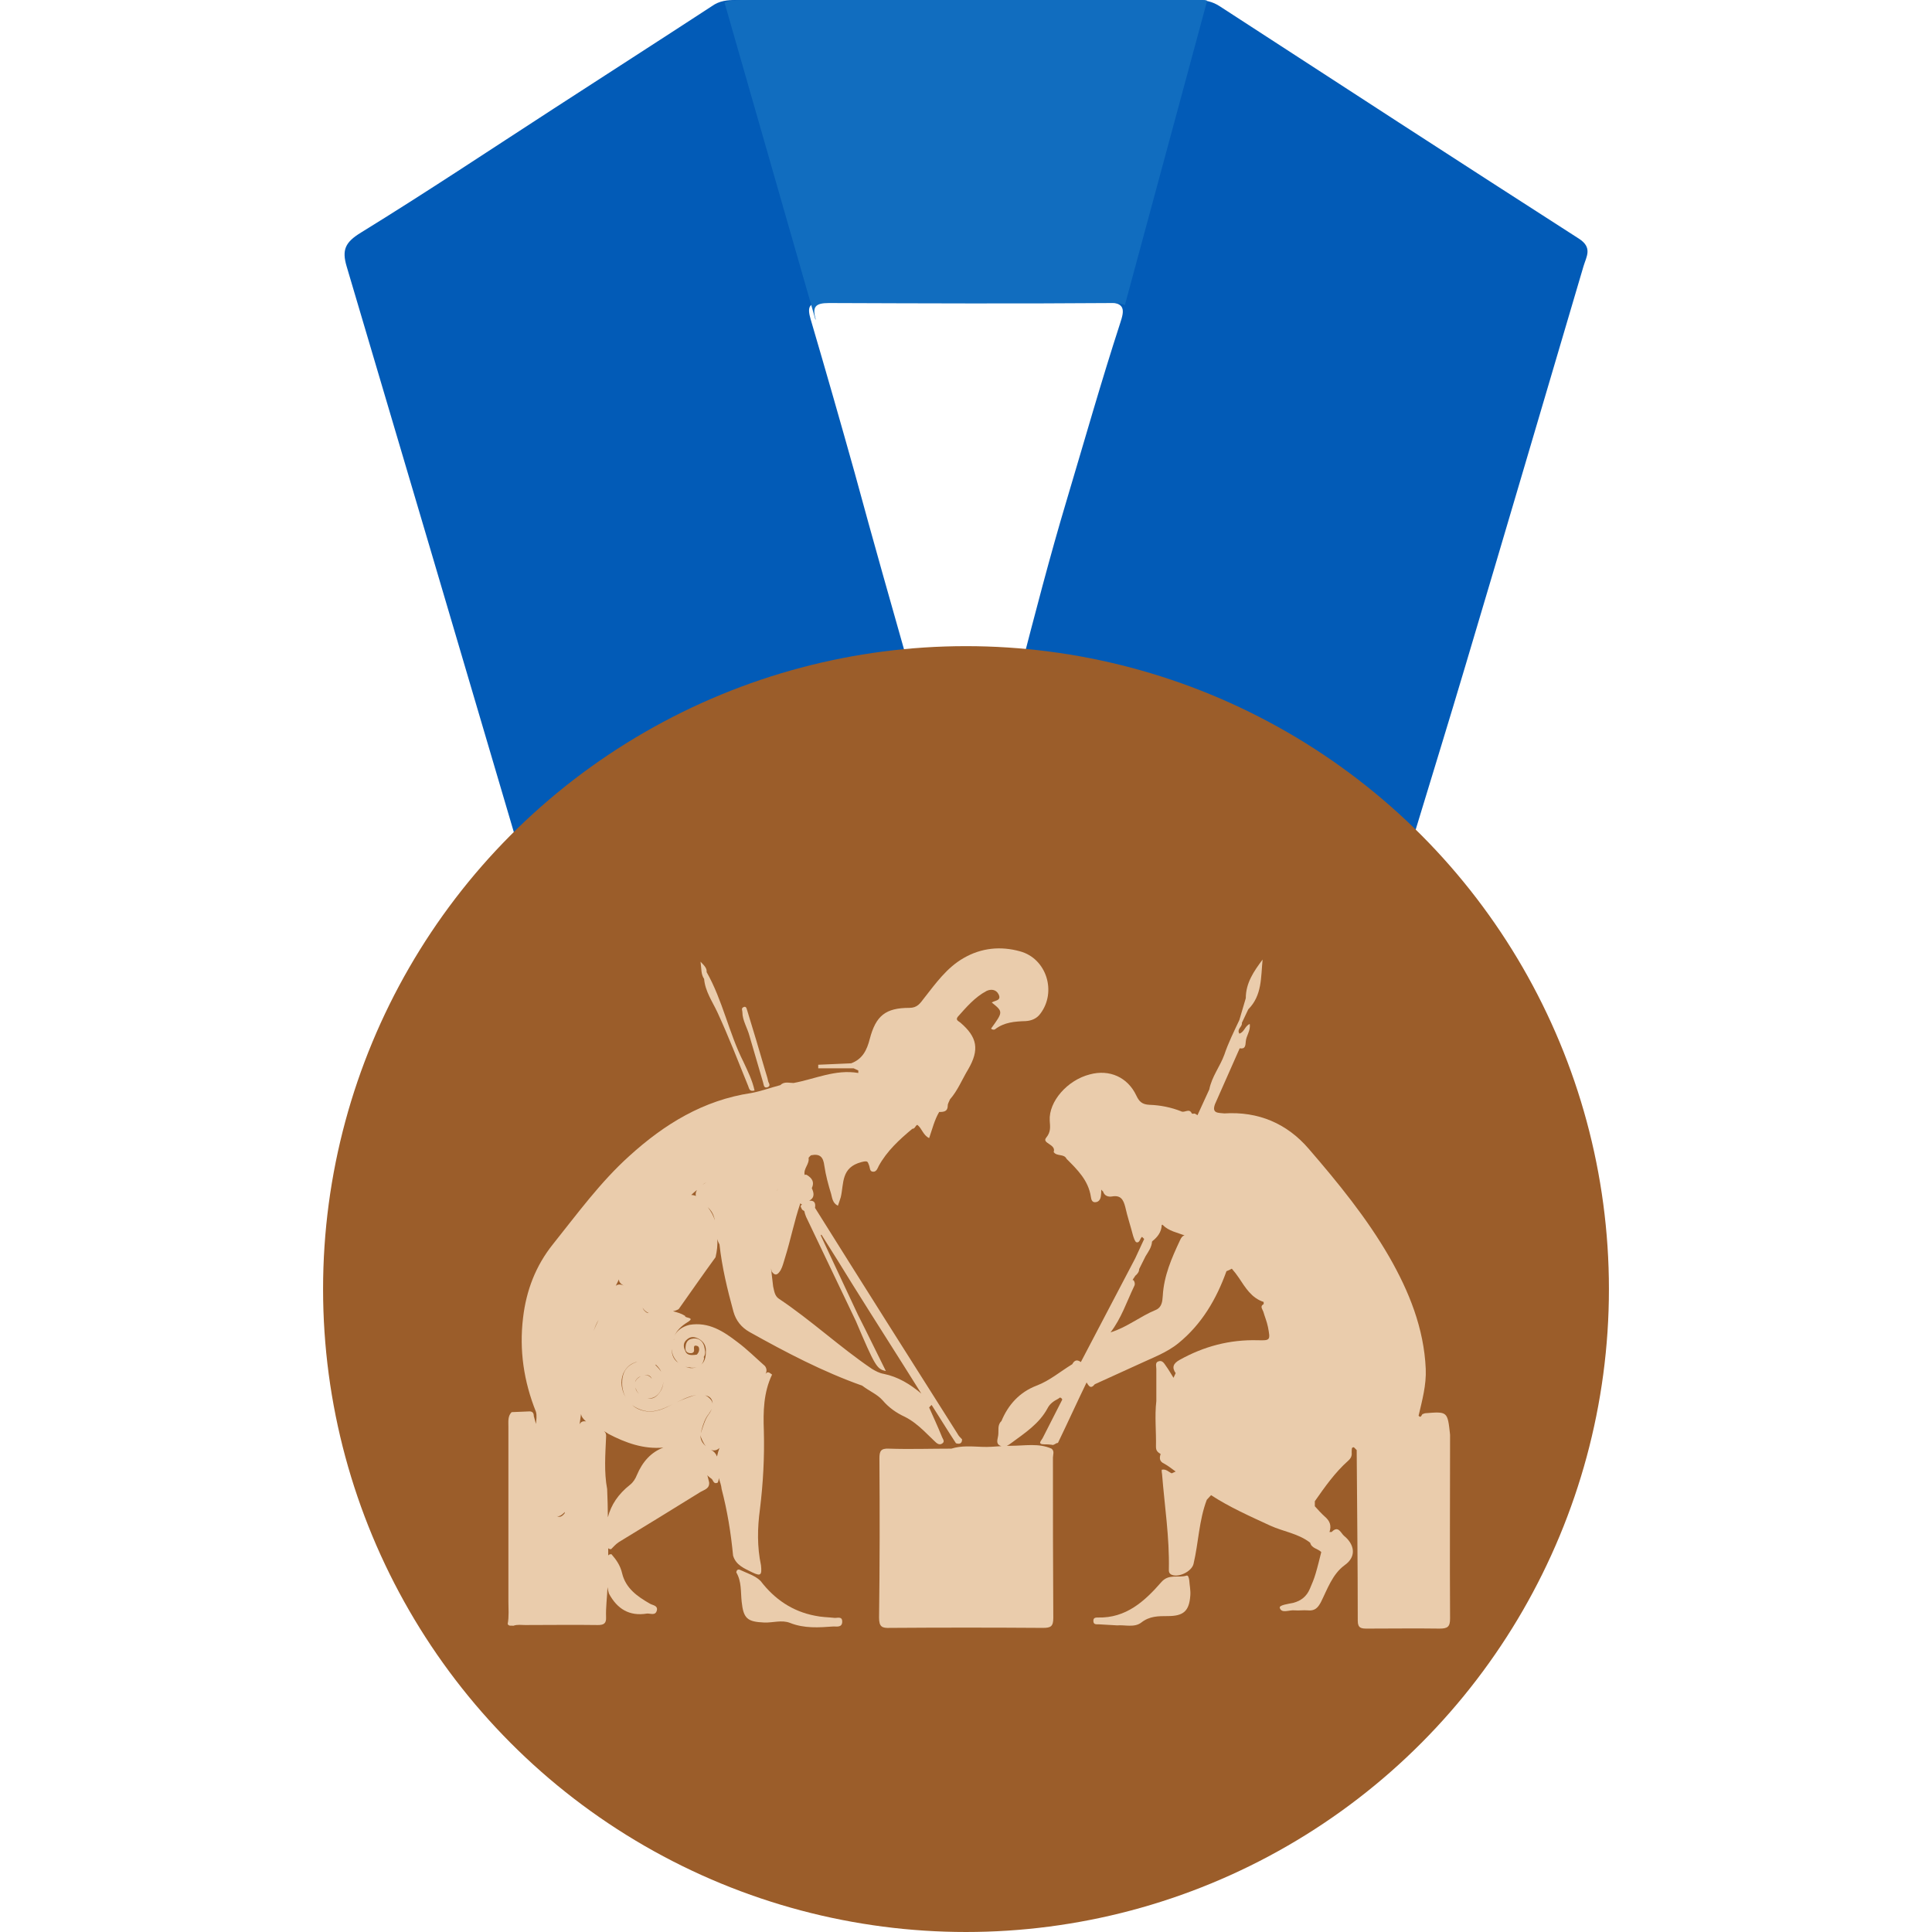 <?xml version="1.0" encoding="utf-8"?>
<!-- Generator: Adobe Illustrator 26.0.3, SVG Export Plug-In . SVG Version: 6.00 Build 0)  -->
<svg version="1.1" id="Warstwa_1" xmlns="http://www.w3.org/2000/svg" xmlns:xlink="http://www.w3.org/1999/xlink" x="0px" y="0px"
	 viewBox="0 0 54 54" style="enable-background:new 0 0 54 54;" xml:space="preserve">
<style type="text/css">
	.st0{fill:#025BB7;}
	.st1{fill:#116DBF;}
	.st2{fill:#9B5D2A;}
	.st3{fill:#EACCAC;}
</style>
<g>
	<path class="st0" d="M25.46,18.83c-4.01,0.37-7.61,1.77-10.76,4.29c-0.1,0.08-0.21,0.13-0.32,0.2c-1.56-5.29-3.12-10.58-4.69-15.87
		c-0.14-0.47-0.04-0.68,0.4-0.95c1.82-1.12,3.59-2.3,5.38-3.46c1.48-0.96,2.96-1.91,4.43-2.87C20.11,0.02,20.33,0,20.57,0
		c4.29,0,8.58,0,12.87,0c0.24,0,0.45,0.04,0.66,0.18c3.34,2.17,6.68,4.34,10.03,6.49c0.39,0.25,0.21,0.5,0.13,0.77
		c-1.1,3.72-2.19,7.44-3.3,11.16c-0.46,1.55-0.94,3.1-1.41,4.65c-1.02-0.6-1.93-1.37-2.97-1.95c-2.18-1.21-4.5-1.98-6.95-2.34
		c-0.38-0.06-0.76-0.1-1.13-0.15c0.42-1.62,0.84-3.25,1.32-4.85c0.49-1.64,0.96-3.3,1.49-4.93c0.12-0.36,0.15-0.58-0.37-0.58
		c-2.64,0.02-5.28,0.02-7.92,0c-0.4,0-0.47,0.11-0.36,0.48c0.42,1.43,0.83,2.86,1.23,4.29C24.4,15.1,24.93,16.96,25.46,18.83z"/>
	<path class="st1" d="M33.61,0c-4.29,0-8.58,0-12.87,0c-0.17,0-0.33,0.01-0.49,0.07l2.54,8.86c0,0,0.01,0,0.01,0
		c-0.1-0.35-0.02-0.46,0.37-0.46c2.64,0.01,5.28,0.02,7.92,0c0.17,0,0.28,0.02,0.35,0.06l2.3-8.51C33.7,0,33.65,0,33.61,0z"/>
	<circle class="st2" cx="27" cy="36.03" r="17.97"/>
	<g>
		<path class="st3" d="M39.84,39.5c-0.02,0-0.04,0.01-0.06,0.02c-0.05-0.01-0.05,0.14-0.13,0.05l0,0c0.1-0.43,0.22-0.86,0.2-1.31
			c-0.05-1.14-0.47-2.17-1.02-3.13c-0.63-1.09-1.43-2.07-2.25-3.02c-0.61-0.71-1.41-1.05-2.36-0.99c-0.16-0.02-0.36,0.01-0.26-0.26
			c0.23-0.52,0.46-1.04,0.69-1.56c0.16,0.03,0.16-0.08,0.17-0.19c0.01-0.16,0.14-0.3,0.11-0.49c-0.14,0.06-0.15,0.23-0.29,0.27
			c-0.08-0.13,0.09-0.19,0.07-0.3c0,0,0,0,0,0c0.06-0.13,0.12-0.25,0.18-0.38c0.39-0.39,0.35-0.9,0.4-1.39
			c-0.24,0.32-0.47,0.65-0.47,1.08c-0.06,0.2-0.12,0.41-0.18,0.61c-0.15,0.32-0.31,0.64-0.42,0.97c-0.12,0.33-0.35,0.61-0.42,0.97
			c-0.11,0.24-0.22,0.48-0.33,0.72c-0.04-0.02-0.07-0.06-0.12-0.04c-0.02,0-0.03,0-0.04-0.01c-0.07-0.16-0.21,0-0.3-0.06
			c-0.28-0.11-0.58-0.17-0.88-0.18c-0.21-0.01-0.29-0.09-0.37-0.26c-0.24-0.51-0.75-0.74-1.3-0.59c-0.63,0.16-1.15,0.76-1.12,1.29
			c0.01,0.17,0.04,0.31-0.1,0.48c-0.13,0.16,0.29,0.18,0.21,0.4c0.09,0.13,0.29,0.04,0.36,0.19c0.3,0.3,0.61,0.6,0.68,1.06
			c0.01,0.07,0.03,0.17,0.14,0.15c0.09-0.01,0.13-0.09,0.14-0.17c0.01-0.06,0.01-0.12,0.01-0.18c0.02,0.02,0.03,0.04,0.05,0.05
			c0.04,0.13,0.15,0.16,0.26,0.14c0.24-0.04,0.31,0.1,0.36,0.29c0.06,0.27,0.15,0.54,0.22,0.81c0.02,0.06,0.05,0.16,0.09,0.18
			c0.1,0.03,0.1-0.11,0.16-0.15c0.02,0.02,0.04,0.04,0.06,0.06c-0.08,0.18-0.17,0.36-0.25,0.54c-0.51,0.97-1.01,1.93-1.52,2.9
			c-0.11-0.08-0.18-0.05-0.24,0.06c-0.33,0.2-0.63,0.46-1,0.6c-0.47,0.18-0.79,0.53-0.98,0.99c-0.12,0.11-0.07,0.26-0.09,0.4
			c-0.01,0.1-0.08,0.23,0.06,0.29c0.01,0,0.02,0.01,0.03,0.01c-0.18,0.01-0.37,0.03-0.54,0.02c-0.29-0.01-0.57-0.04-0.86,0.05
			c-0.58,0-1.17,0.02-1.75,0c-0.22-0.01-0.26,0.07-0.26,0.27c0.01,1.48,0.01,2.97-0.01,4.45c0,0.26,0.08,0.3,0.31,0.29
			c1.42-0.01,2.84-0.01,4.27,0c0.22,0,0.29-0.04,0.29-0.28c-0.01-1.49-0.01-2.99-0.01-4.48c0-0.08,0.05-0.18-0.04-0.25
			c-0.36-0.16-0.75-0.08-1.13-0.08c-0.04,0-0.08,0-0.12,0c0.05-0.02,0.09-0.05,0.13-0.08c0.38-0.28,0.78-0.54,1.01-0.97
			c0.06-0.12,0.17-0.2,0.29-0.26c0.02-0.01,0.04-0.03,0.06-0.04c0.02,0.01,0.05,0.02,0.06,0.06c0,0,0,0,0,0c0,0,0,0,0,0
			c-0.18,0.36-0.37,0.72-0.55,1.08c-0.03,0.06-0.16,0.17,0.05,0.17c0.07,0,0.13,0,0.2,0.01c0.07,0.03,0.11-0.05,0.18-0.05
			c0.27-0.56,0.53-1.13,0.8-1.69c0.06,0.09,0.11,0.2,0.23,0.05c0.41-0.19,0.82-0.37,1.23-0.56c0.38-0.18,0.78-0.32,1.11-0.59
			c0.65-0.53,1.06-1.23,1.34-2.01c0.05-0.02,0.1-0.04,0.15-0.07c0.07,0.08,0.14,0.17,0.2,0.26c0.18,0.27,0.35,0.56,0.69,0.67v0l0,0
			c0,0.02,0,0.04,0,0.06c-0.11,0.06-0.04,0.13-0.01,0.21c0.04,0.14,0.1,0.28,0.13,0.43c0.07,0.37,0.07,0.38-0.29,0.37
			c-0.78-0.02-1.5,0.17-2.18,0.55c-0.18,0.1-0.22,0.21-0.11,0.37c-0.02,0.04-0.04,0.09-0.06,0.13c-0.07-0.11-0.13-0.22-0.21-0.33
			c-0.05-0.07-0.1-0.17-0.21-0.13c-0.1,0.03-0.06,0.14-0.06,0.21c0,0.3,0,0.6,0,0.9c-0.05,0.43,0,0.85-0.01,1.28
			c0,0.11,0.05,0.15,0.13,0.2c-0.04,0.12-0.03,0.21,0.1,0.27c0.11,0.06,0.21,0.14,0.32,0.22c-0.04,0.02-0.07,0.03-0.11,0.05
			c-0.09-0.04-0.16-0.13-0.28-0.1c0,0.04,0,0.08,0.01,0.12c0.07,0.89,0.21,1.77,0.19,2.67c0,0.05,0,0.09,0.05,0.13
			c0.19,0.12,0.59-0.07,0.64-0.29c0.14-0.59,0.15-1.21,0.37-1.79c0.04-0.04,0.08-0.09,0.12-0.13c0.52,0.34,1.09,0.59,1.65,0.85
			c0.37,0.17,0.79,0.22,1.12,0.48c0.04,0.16,0.21,0.16,0.31,0.26c-0.05,0.2-0.1,0.41-0.16,0.61c-0.04,0.14-0.1,0.28-0.16,0.42
			c-0.09,0.21-0.24,0.33-0.46,0.39c-0.14,0.03-0.4,0.06-0.38,0.14c0.05,0.17,0.27,0.05,0.42,0.07c0.12,0.01,0.24-0.01,0.36,0
			c0.19,0.02,0.28-0.06,0.37-0.23c0.18-0.36,0.32-0.78,0.66-1.03c0.37-0.26,0.25-0.61-0.01-0.82c-0.09-0.07-0.16-0.31-0.35-0.11
			c-0.02,0-0.04,0-0.06,0c0.06-0.18,0.01-0.31-0.13-0.43c-0.1-0.09-0.19-0.19-0.28-0.29c0-0.05,0-0.09,0-0.14
			c0.28-0.4,0.56-0.8,0.93-1.13c0.08-0.07,0.11-0.14,0.1-0.23c0-0.04,0-0.09,0.01-0.13l0,0c0.01-0.01,0.03-0.02,0.05-0.02
			c0.03,0.03,0.05,0.05,0.08,0.08c0.01,1.59,0.03,3.18,0.03,4.77c0,0.21,0.1,0.22,0.26,0.22c0.68,0,1.35-0.01,2.03,0
			c0.22,0,0.29-0.05,0.29-0.28c-0.01-1.71,0-3.43,0-5.14C40.46,39.45,40.46,39.45,39.84,39.5z M36.65,37.94
			C36.65,37.94,36.65,37.94,36.65,37.94C36.65,37.94,36.65,37.94,36.65,37.94C36.65,37.94,36.65,37.94,36.65,37.94z M31.49,32.07
			C31.49,32.07,31.49,32.07,31.49,32.07C31.49,32.07,31.49,32.07,31.49,32.07C31.49,32.07,31.49,32.07,31.49,32.07z M36.52,40.92
			C36.52,40.92,36.52,40.92,36.52,40.92C36.52,40.92,36.52,40.92,36.52,40.92C36.52,40.92,36.52,40.92,36.52,40.92z M33.87,30.45
			C33.87,30.45,33.87,30.46,33.87,30.45C33.87,30.45,33.87,30.45,33.87,30.45C33.87,30.45,33.87,30.45,33.87,30.45z M31.81,35.16
			C31.81,35.16,31.81,35.16,31.81,35.16C31.81,35.16,31.81,35.16,31.81,35.16C31.81,35.16,31.8,35.16,31.81,35.16
			C31.8,35.16,31.81,35.16,31.81,35.16z M32.98,34.67c-0.23,0.49-0.45,0.99-0.48,1.55c-0.01,0.16-0.03,0.32-0.19,0.39
			c-0.44,0.18-0.81,0.49-1.27,0.63c0.3-0.39,0.45-0.85,0.66-1.29c0.03-0.05,0.02-0.12-0.02-0.17c-0.01,0-0.02,0-0.03,0
			c0,0,0.01,0,0.01-0.01c0.02-0.04,0.05-0.07,0.07-0.11c0.06-0.05,0.11-0.11,0.11-0.19c0.06-0.12,0.12-0.24,0.18-0.36
			c0.08-0.13,0.17-0.25,0.18-0.41c0.01,0,0.01-0.01,0.01-0.01c0.14-0.11,0.25-0.25,0.26-0.44c0,0,0,0,0-0.01
			c0.01,0,0.01-0.01,0.02-0.01c0,0,0.01,0.01,0.01,0.01c0.17,0.17,0.4,0.21,0.61,0.29C33.05,34.54,33.01,34.6,32.98,34.67z"/>
		<path class="st3" d="M24.67,39.14c0.17,0.2,0.38,0.35,0.62,0.46c0.2,0.1,0.37,0.24,0.53,0.39c0.1,0.1,0.2,0.19,0.3,0.29
			c0.06,0.06,0.13,0.12,0.21,0.07c0.1-0.06,0.01-0.14-0.01-0.21c-0.11-0.27-0.23-0.53-0.35-0.8c0.02-0.02,0.04-0.05,0.07-0.07
			c0.23,0.36,0.45,0.72,0.68,1.07c0.1,0.03,0.17,0.01,0.17-0.11c-0.05-0.05-0.1-0.1-0.13-0.16c-1.33-2.1-2.66-4.2-3.98-6.31
			c0.02-0.13-0.01-0.21-0.16-0.2c0.16-0.09,0.13-0.22,0.07-0.35v0c0.08-0.17,0.01-0.28-0.14-0.37c-0.02-0.01-0.04-0.01-0.06,0
			c-0.04-0.18,0.14-0.3,0.11-0.48c0.02-0.02,0.04-0.05,0.07-0.07c0.25-0.05,0.34,0.05,0.37,0.29c0.04,0.27,0.11,0.53,0.19,0.79
			c0.03,0.11,0.04,0.26,0.19,0.33c0.03-0.09,0.06-0.17,0.08-0.24c0.09-0.38,0-0.83,0.58-0.98c0.19-0.05,0.17,0,0.21,0.09
			c0.03,0.07,0.01,0.18,0.12,0.18c0.09,0,0.12-0.1,0.15-0.16c0.23-0.42,0.58-0.74,0.94-1.04c0.08,0,0.08-0.09,0.14-0.11
			c0.13,0.1,0.16,0.29,0.33,0.37c0.09-0.26,0.15-0.51,0.28-0.73c0.13,0,0.24-0.01,0.24-0.18c0-0.06,0.04-0.11,0.06-0.17
			c0.22-0.25,0.34-0.56,0.51-0.84c0.32-0.55,0.26-0.9-0.22-1.31c-0.05-0.04-0.14-0.07-0.07-0.16c0.24-0.27,0.48-0.55,0.8-0.72
			c0.12-0.06,0.27-0.05,0.34,0.09c0.09,0.18-0.1,0.17-0.19,0.23c0.32,0.26,0.32,0.26-0.02,0.73c0.03,0.03,0.08,0.04,0.11,0.02
			c0.26-0.2,0.55-0.22,0.86-0.23c0.16-0.01,0.31-0.07,0.41-0.21c0.46-0.61,0.17-1.54-0.57-1.74c-0.54-0.15-1.08-0.1-1.58,0.19
			c-0.47,0.27-0.78,0.71-1.11,1.13c-0.1,0.13-0.18,0.26-0.4,0.26c-0.67,0-0.94,0.22-1.11,0.87c-0.08,0.31-0.2,0.56-0.52,0.68
			c-0.31,0.01-0.61,0.03-0.92,0.04c0,0.03,0,0.07,0,0.1c0.33,0,0.66,0,0.99,0c0.04,0.02,0.09,0.04,0.13,0.06c0,0.02,0,0.05,0,0.07
			c0,0,0,0,0,0c0,0,0,0,0,0c-0.64-0.11-1.21,0.17-1.81,0.28c-0.13,0-0.26-0.05-0.37,0.06c-0.27,0.07-0.54,0.17-0.81,0.22
			c-1.34,0.2-2.43,0.87-3.41,1.76c-0.81,0.73-1.45,1.61-2.13,2.46c-0.49,0.61-0.75,1.3-0.84,2.06c-0.11,0.91,0.02,1.78,0.36,2.63
			c0.03,0.11,0.01,0.23,0,0.34c-0.02-0.07-0.04-0.15-0.06-0.22c0-0.1-0.05-0.14-0.15-0.13c-0.16,0.01-0.31,0.01-0.47,0.02
			c-0.11,0.11-0.09,0.26-0.09,0.4c0,1.63,0,3.26,0,4.89c0,0.21,0.02,0.42-0.02,0.63c0.03,0.07,0.1,0.04,0.16,0.05
			c0.11-0.04,0.22-0.02,0.33-0.02c0.68,0,1.35-0.01,2.03,0c0.16,0,0.24-0.04,0.23-0.22c-0.01-0.28,0.03-0.56,0.04-0.84
			c0.01,0.06,0.02,0.12,0.04,0.18c0.23,0.43,0.57,0.64,1.06,0.56c0.1-0.01,0.24,0.07,0.28-0.09c0.03-0.14-0.12-0.14-0.2-0.19
			c-0.35-0.2-0.67-0.43-0.77-0.84c-0.05-0.22-0.16-0.38-0.3-0.54c-0.04,0-0.08,0.01-0.09,0.04c0-0.07,0-0.14,0-0.21
			c0.01,0.02,0.04,0.03,0.08,0.03c0.07-0.07,0.13-0.14,0.22-0.2c0.76-0.46,1.52-0.93,2.28-1.4c0.1-0.06,0.26-0.09,0.24-0.27
			c-0.02-0.07-0.03-0.14-0.05-0.2c0.02,0.03,0.06,0.06,0.1,0.09c0.07,0.03,0.06,0.18,0.19,0.12c0.02-0.04,0.03-0.08,0.03-0.13
			c0.03,0.1,0.07,0.2,0.08,0.31c0.16,0.61,0.26,1.23,0.32,1.86c0.08,0.27,0.32,0.36,0.54,0.47c0.23,0.11,0.27,0.08,0.24-0.2
			c-0.11-0.52-0.1-1.04-0.03-1.56c0.09-0.73,0.13-1.46,0.11-2.2c-0.02-0.53-0.01-1.07,0.23-1.57c-0.09-0.07-0.13-0.09-0.18-0.02
			c0.03-0.07,0.04-0.14-0.02-0.22c-0.25-0.22-0.5-0.47-0.77-0.67c-0.39-0.3-0.8-0.57-1.34-0.48c-0.2,0.05-0.35,0.16-0.42,0.31
			c0.07-0.16,0.2-0.28,0.36-0.38c0.25-0.15-0.08-0.11-0.06-0.18c-0.11-0.07-0.22-0.1-0.34-0.13c0.05-0.01,0.11-0.03,0.16-0.06
			c0.34-0.48,0.68-0.97,1.03-1.45c0.04-0.17,0.06-0.34,0.05-0.51c0.01,0.05,0.03,0.1,0.06,0.15c0.07,0.64,0.22,1.26,0.39,1.88
			c0.07,0.25,0.22,0.44,0.45,0.57c1.02,0.57,2.05,1.11,3.15,1.5C24.31,38.89,24.52,38.97,24.67,39.14z M21.75,33.22
			c-0.02,0.04-0.04,0.07-0.05,0.11C21.71,33.29,21.73,33.25,21.75,33.22z M19.63,33.12c0.04-0.03,0.08-0.06,0.12-0.08
			C19.71,33.07,19.67,33.09,19.63,33.12z M19.98,34.11c-0.03-0.11-0.1-0.25-0.2-0.37C19.89,33.84,19.95,33.95,19.98,34.11z
			 M19.58,40.11c0,0.05,0.03,0.1,0.05,0.15c0.03,0.06,0.06,0.12,0.1,0.16C19.63,40.34,19.57,40.23,19.58,40.11z M19.77,39.59
			c-0.08,0.13-0.12,0.29-0.17,0.43c0,0.01,0,0.01-0.01,0.02c0.01-0.03,0.02-0.07,0.03-0.11c0.04-0.14,0.09-0.29,0.19-0.41
			c0.03-0.05,0.06-0.09,0.08-0.14c-0.01,0.02-0.01,0.04-0.02,0.05C19.84,39.5,19.8,39.54,19.77,39.59z M19.47,38.21
			c-0.12,0.05-0.23,0.03-0.33-0.02c0.04,0.02,0.09,0.03,0.14,0.03C19.35,38.24,19.41,38.23,19.47,38.21z M19.46,38.99
			c-0.02,0.01-0.05,0.01-0.08,0.02c-0.22,0.07-0.43,0.16-0.64,0.27c-0.27,0.14-0.54,0.24-0.86,0.12c-0.08-0.03-0.15-0.07-0.21-0.13
			c0.06,0.05,0.13,0.09,0.21,0.12c0.34,0.14,0.63,0,0.92-0.14C19.01,39.15,19.22,39.03,19.46,38.99z M18.01,38.44
			c0.09-0.02,0.17,0,0.21,0.1C18.16,38.45,18.09,38.43,18.01,38.44z M17.95,38.45c0.01,0,0.02-0.01,0.03-0.01
			c-0.05,0.01-0.1,0.04-0.15,0.08c-0.04,0.03-0.06,0.07-0.08,0.11C17.78,38.53,17.86,38.48,17.95,38.45z M18,38.44
			c0,0-0.01,0-0.01,0C17.99,38.44,18,38.44,18,38.44z M17.8,38.88c0.02,0.03,0.04,0.06,0.06,0.08c-0.05-0.05-0.09-0.1-0.1-0.18
			C17.77,38.81,17.78,38.84,17.8,38.88z M18.46,38.88c0.05-0.09,0.08-0.18,0.08-0.26c0,0.11-0.04,0.22-0.11,0.31
			c-0.08,0.11-0.19,0.19-0.33,0.15C18.24,39.1,18.37,39.03,18.46,38.88z M18.31,38.14c0.01,0,0.02,0.01,0.03,0.01
			c0.06,0.06,0.11,0.12,0.14,0.19C18.44,38.28,18.38,38.21,18.31,38.14z M18.08,36.69c-0.05-0.03-0.1-0.08-0.12-0.14
			c0.04,0.07,0.1,0.12,0.17,0.15C18.12,36.7,18.1,36.7,18.08,36.69z M17.82,38.06c-0.27,0.08-0.42,0.26-0.43,0.55
			c-0.01,0.17,0.03,0.32,0.1,0.45c-0.12-0.2-0.16-0.45-0.07-0.67C17.51,38.2,17.64,38.1,17.82,38.06z M17.3,35.76
			c0,0.11,0.1,0.15,0.18,0.2c-0.01-0.01-0.02-0.01-0.03-0.02c-0.1-0.05-0.18-0.05-0.24,0C17.24,35.88,17.27,35.82,17.3,35.76z
			 M16.59,37.2c0.04-0.11,0.08-0.21,0.14-0.31C16.68,36.99,16.64,37.09,16.59,37.2z M15.56,42.37c0.06,0.03,0.13-0.01,0.23-0.11
			c0,0.01-0.01,0.03-0.01,0.04C15.69,42.41,15.63,42.41,15.56,42.37z M16.2,39.81c0.01-0.1,0.03-0.19,0.04-0.29
			c0.01,0.08,0.07,0.15,0.14,0.21C16.28,39.71,16.23,39.75,16.2,39.81z M17.8,41.23c-0.04,0.1-0.1,0.2-0.19,0.27
			c-0.33,0.26-0.53,0.56-0.62,0.91c0-0.26-0.01-0.53-0.02-0.79c-0.09-0.48-0.05-0.97-0.03-1.45c0.01-0.08-0.01-0.13-0.06-0.17
			c0.05,0.03,0.09,0.05,0.13,0.08c0.48,0.25,0.98,0.43,1.53,0.38C18.2,40.59,17.96,40.85,17.8,41.23z M20.11,40.47
			c-0.03,0.08-0.05,0.15-0.07,0.24c-0.03-0.08-0.08-0.14-0.17-0.19c0.02,0.01,0.05,0.02,0.08,0.02
			C20.02,40.54,20.07,40.51,20.11,40.47z M19.92,39.23c-0.01-0.04-0.03-0.09-0.07-0.13c-0.05-0.05-0.1-0.09-0.15-0.1
			C19.84,39.02,19.91,39.1,19.92,39.23z M19.2,37.44c0.1-0.09,0.2-0.08,0.31-0.03c0.14,0.07,0.22,0.18,0.22,0.33
			c0,0.15-0.01,0.3-0.13,0.4c0.04-0.04,0.07-0.1,0.08-0.18c0-0.01-0.01-0.02-0.01-0.03c0.07-0.1,0.03-0.21,0.01-0.31
			c-0.05-0.16-0.18-0.24-0.35-0.2c-0.14,0.03-0.17,0.15-0.17,0.28c0,0.07,0.05,0.11,0.11,0.12c0.07,0.01,0.13-0.01,0.13-0.08
			c0-0.07-0.03-0.16,0.09-0.12c0.06,0.02,0.06,0.11,0.04,0.16c-0.01,0.03-0.03,0.05-0.05,0.08c-0.02,0-0.04,0.01-0.06,0.01
			c-0.11,0.01-0.23,0.01-0.27-0.12C19.09,37.63,19.1,37.52,19.2,37.44z M18.96,38.09c-0.16-0.1-0.2-0.28-0.18-0.46c0,0,0,0,0-0.01
			c0,0.04-0.01,0.08,0,0.12C18.79,37.88,18.86,38,18.96,38.09z M18.83,37.45c0-0.01,0.01-0.02,0.01-0.03
			C18.84,37.44,18.84,37.44,18.83,37.45z M19.32,33.4c0.05-0.05,0.1-0.09,0.16-0.14c-0.04,0.07-0.04,0.12-0.03,0.17
			c-0.02-0.01-0.04-0.02-0.05-0.02C19.36,33.4,19.34,33.4,19.32,33.4z M20,34.18c0,0.01,0,0.02,0,0.03C20,34.2,20,34.19,20,34.18z
			 M21.77,36.3c-0.12-0.08-0.13-0.22-0.16-0.34c-0.02-0.17-0.04-0.34-0.06-0.51c0.01,0.03,0.01,0.06,0.02,0.09
			c0.11,0.15,0.18,0.07,0.25-0.04c0.06-0.11,0.08-0.22,0.12-0.34c0.16-0.51,0.26-1.03,0.43-1.53c0,0,0,0,0,0
			c0.01,0.02,0.03,0.03,0.05,0.04c-0.08,0.03-0.02,0.09,0,0.14c0.02,0.01,0.04,0.03,0.06,0.04c0.01,0.05,0.03,0.11,0.05,0.16
			c0.46,0.97,0.93,1.94,1.39,2.91c0.54,1.27,0.59,1.35,0.84,1.4c-0.27-0.54-0.52-1.06-0.78-1.57c-0.35-0.74-0.69-1.48-1.04-2.22
			c0.01-0.01,0.01-0.02,0.02-0.02c0.3,0.47,0.59,0.94,0.88,1.41c0.63,1.01,1.28,2.02,1.91,3.03c0,0,0,0,0,0c0,0,0,0,0,0
			c-0.31-0.26-0.65-0.47-1.05-0.55c-0.12-0.02-0.23-0.08-0.33-0.14C23.47,37.65,22.67,36.9,21.77,36.3z"/>
		<path class="st3" d="M23.32,45.22c-0.18-0.02-0.36-0.02-0.54-0.06c-0.63-0.12-1.13-0.46-1.52-0.97c-0.15-0.15-0.36-0.21-0.55-0.3
			c-0.05-0.03-0.12-0.04-0.13,0.06c0.15,0.25,0.12,0.54,0.15,0.82c0.05,0.47,0.16,0.56,0.63,0.58c0.24,0.01,0.49-0.08,0.72,0.01
			c0.4,0.16,0.81,0.13,1.22,0.1c0.09,0,0.23,0.03,0.24-0.12C23.55,45.16,23.4,45.23,23.32,45.22z"/>
		<path class="st3" d="M33.16,44.04c-0.23,0.07-0.49-0.06-0.7,0.18c-0.47,0.54-0.99,1.01-1.77,0.99c-0.06,0-0.13,0-0.13,0.09
			c0,0.11,0.07,0.1,0.15,0.1c0.16,0.01,0.32,0.02,0.52,0.03c0.2-0.02,0.48,0.07,0.67-0.08c0.23-0.18,0.47-0.18,0.74-0.18
			c0.44,0,0.6-0.14,0.63-0.58c0.01-0.14-0.02-0.28-0.03-0.42C33.23,44.1,33.21,44.02,33.16,44.04z"/>
		<path class="st3" d="M20.05,28.29c0.31,0.67,0.58,1.37,0.86,2.06c0.03,0.07,0.03,0.17,0.18,0.13c-0.06-0.28-0.19-0.54-0.31-0.8
			c-0.41-0.81-0.58-1.72-1.03-2.51c0.01-0.1-0.05-0.17-0.17-0.29c0.03,0.21,0.01,0.35,0.1,0.48C19.71,27.71,19.91,27.99,20.05,28.29
			z"/>
		<path class="st3" d="M20.95,28.96c0.13,0.43,0.25,0.87,0.38,1.3c0.02,0.07,0.02,0.16,0.12,0.13c0.11-0.04,0.03-0.12,0.02-0.17
			c-0.02-0.11-0.06-0.21-0.09-0.32c-0.16-0.55-0.32-1.09-0.49-1.64c-0.02-0.05-0.02-0.12-0.08-0.12c-0.11,0.03-0.06,0.09-0.06,0.15
			C20.75,28.52,20.89,28.73,20.95,28.96z"/>
	</g>
</g>
</svg>
